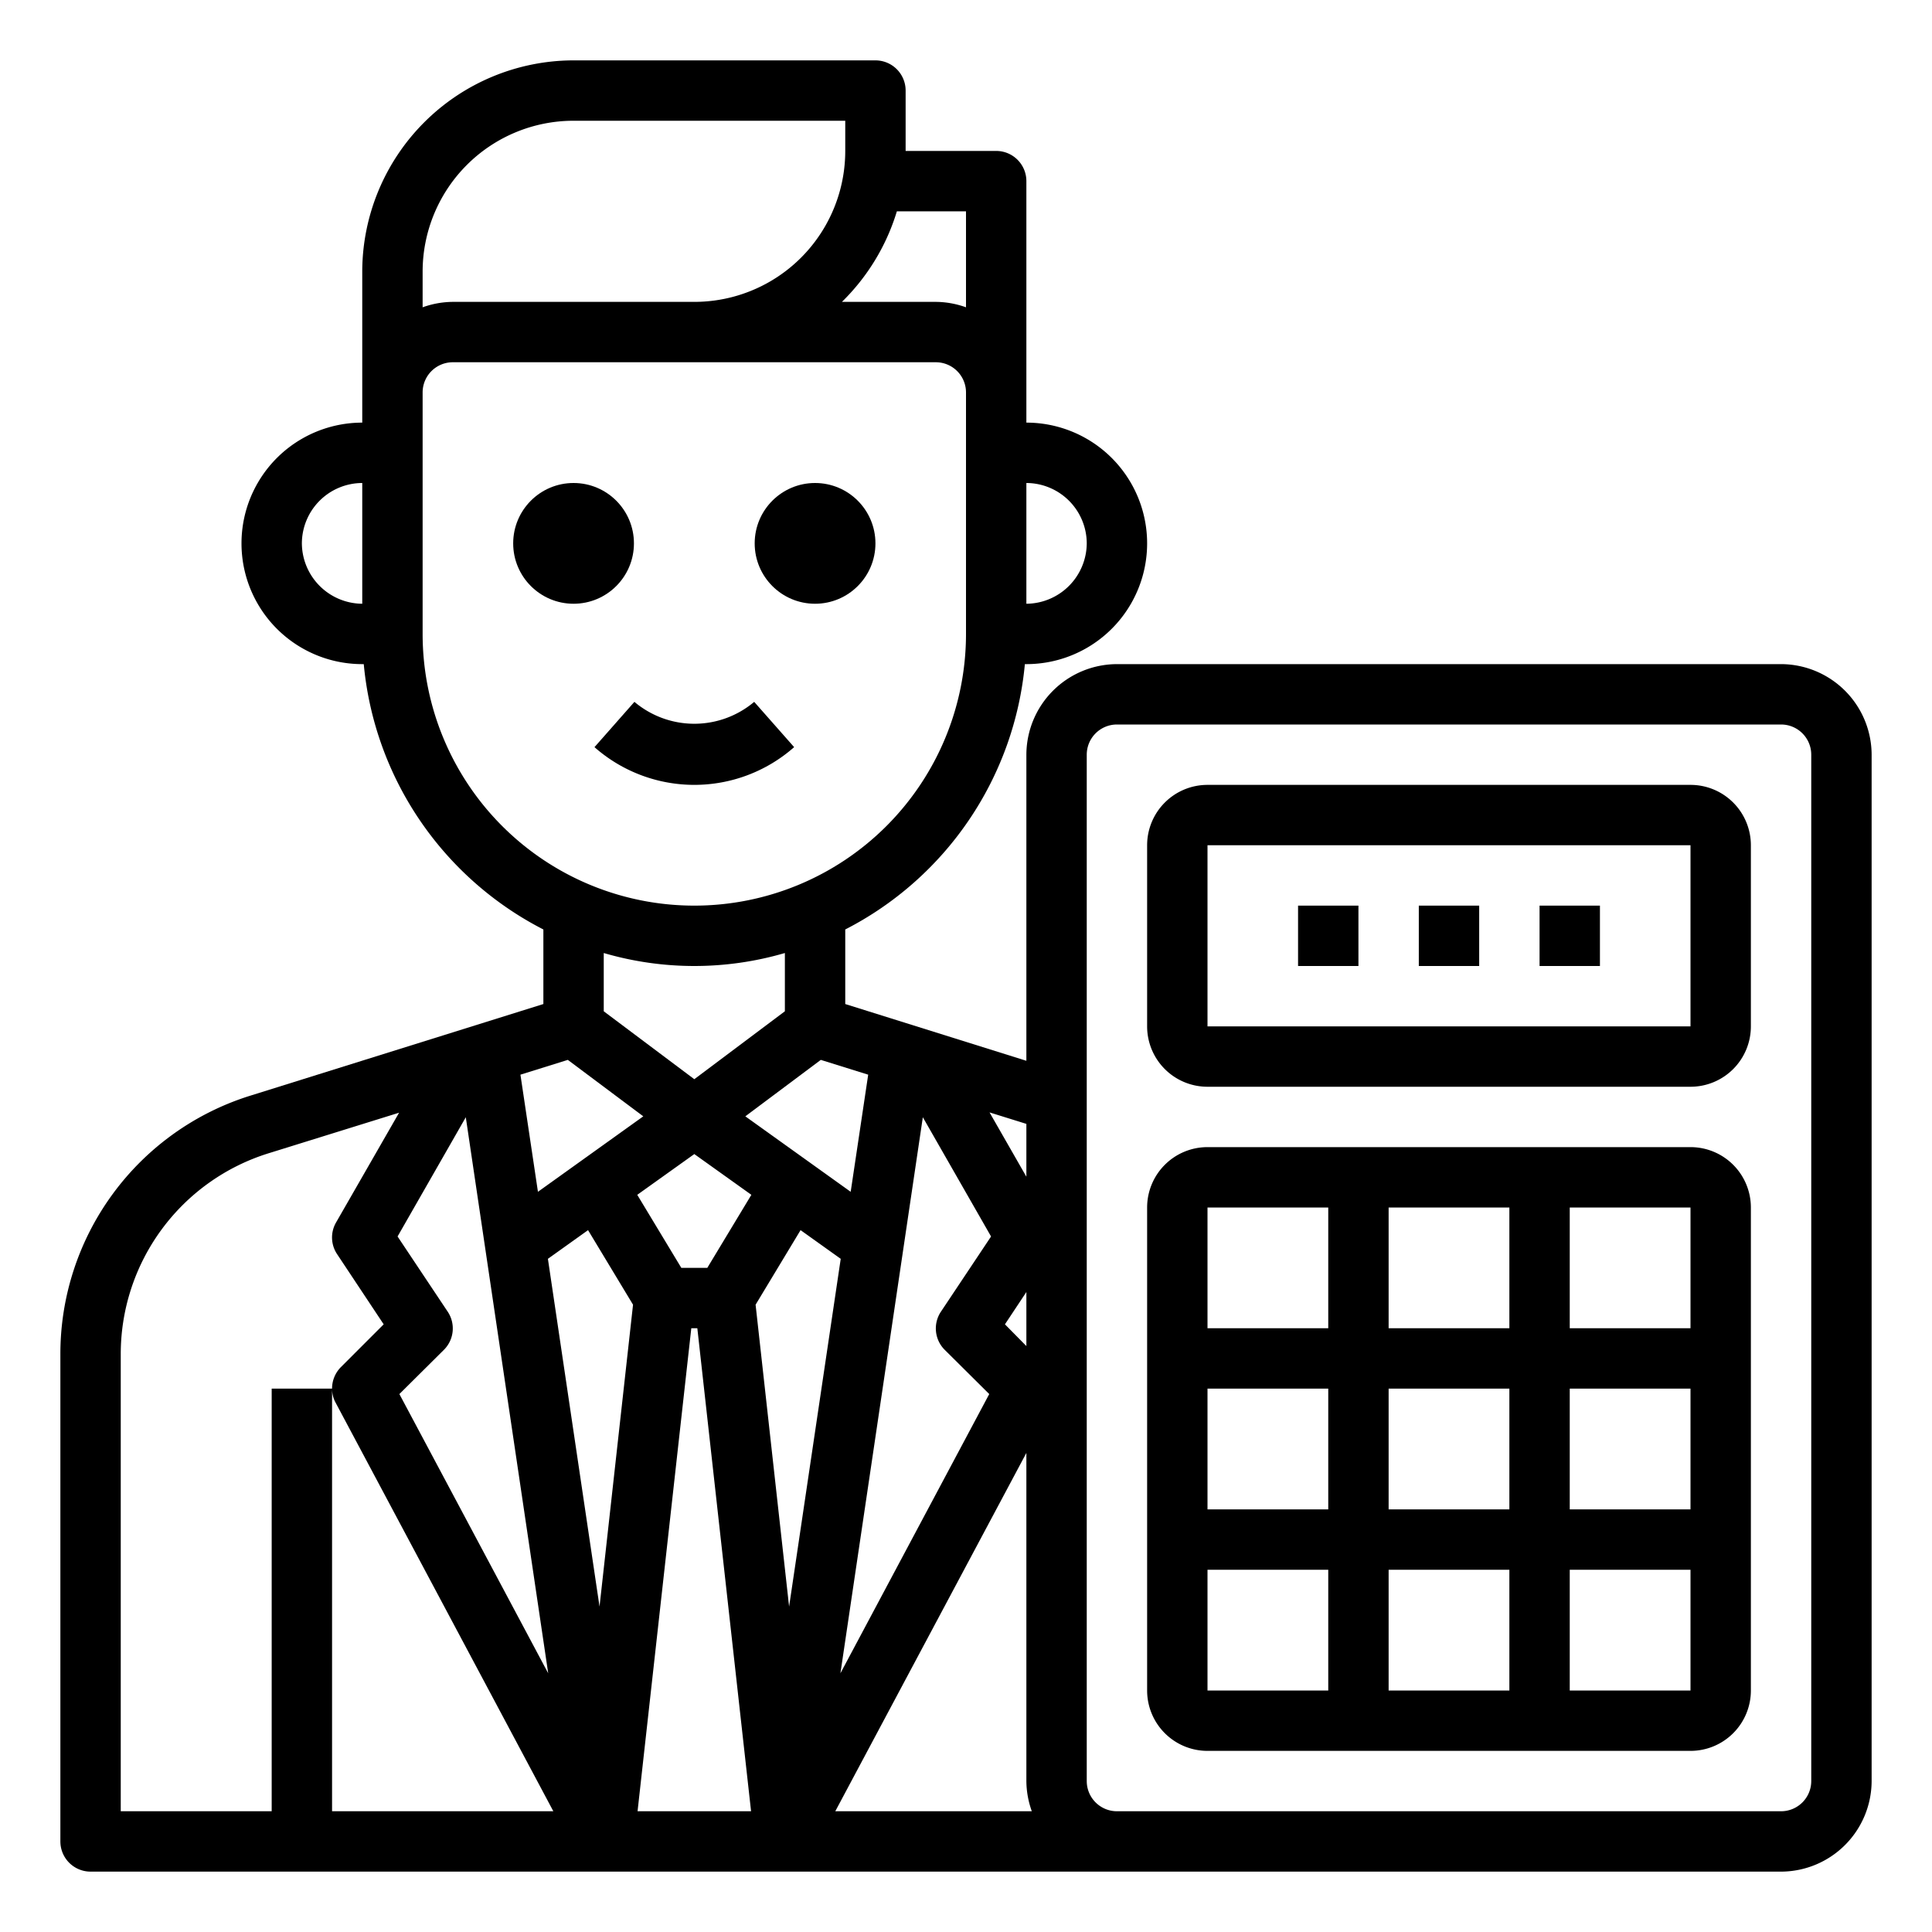 <svg xmlns="http://www.w3.org/2000/svg" viewBox="0 0 64 64" x="0px" y="0px"><g><circle cx="19" cy="18" r="2"></circle><circle cx="27" cy="18" r="2"></circle><path d="M26.307,24.75l-1.323-1.5a3.076,3.076,0,0,1-3.968,0l-1.323,1.5a5,5,0,0,0,6.614,0Z"></path><path d="M56,38H40a2,2,0,0,0-2,2V56a2,2,0,0,0,2,2H56a2,2,0,0,0,2-2V40A2,2,0,0,0,56,38Zm0,6H52V40h4ZM46,50V46h4v4Zm4,2v4H46V52Zm-6-2H40V46h4Zm2-6V40h4v4Zm6,2h4v4H52Zm-8-6v4H40V40ZM40,52h4v4H40Zm12,4V52h4v4Z"></path><path d="M59,22H37a3.009,3.009,0,0,0-3,3V35.14l-6-1.88V30.79A11.028,11.028,0,0,0,33.95,22H34a4,4,0,0,0,0-8V6a1,1,0,0,0-1-1H30V3a1,1,0,0,0-1-1H19a7.008,7.008,0,0,0-7,7v5a4,4,0,1,0,0,8h.05A11.028,11.028,0,0,0,18,30.79v2.47L8.31,36.29A8.963,8.963,0,0,0,2,44.88V61a1,1,0,0,0,1,1H59a3.009,3.009,0,0,0,3-3V25A3.009,3.009,0,0,0,59,22ZM34,16a2.006,2.006,0,0,1,2,2,2.015,2.015,0,0,1-2,2ZM12,20a2.015,2.015,0,0,1-2-2,2.006,2.006,0,0,1,2-2ZM34,37.23v1.75l-1.22-2.13Zm0,5.57v1.79l-.71-.72Zm-1.17-1.84-1.66,2.49a1,1,0,0,0,.12,1.26l1.48,1.47-4.93,9.25,2.73-18.42ZM28.76,35.6l-.58,3.88-3.49-2.5,2.5-1.87ZM23,35.75,20,33.5V31.57a10.68,10.68,0,0,0,6,0V33.5ZM29.71,7H32v3.18A3,3,0,0,0,31,10H27.89A7.065,7.065,0,0,0,29.71,7ZM14,9a5,5,0,0,1,5-5h9V5a5,5,0,0,1-5,5H15a3,3,0,0,0-1,.18Zm0,12V13a1,1,0,0,1,1-1H31a1,1,0,0,1,1,1v8a9,9,0,0,1-18,0Zm4.81,14.11,2.5,1.87-3.49,2.5-.58-3.88Zm-.65,20.32-4.93-9.25,1.48-1.47a1,1,0,0,0,.12-1.26l-1.66-2.49,2.26-3.95ZM11,60V46H9V60H4V44.88A6.964,6.964,0,0,1,8.91,38.2l4.31-1.34L11.13,40.5a.994.994,0,0,0,.04,1.05l1.54,2.32-1.42,1.42A1.007,1.007,0,0,0,11,46a.967.967,0,0,0,.12.47L18.33,60Zm8.86-6.78L18.15,41.7l1.33-.95,1.49,2.47ZM21.12,60,22.9,44h.2l1.78,16Zm2.31-18h-.86l-1.46-2.42L23,38.23l1.89,1.35Zm1.6,1.22,1.49-2.47,1.33.95L26.14,53.22ZM27.67,60,34,48.13V59a3,3,0,0,0,.18,1ZM60,59a1,1,0,0,1-1,1H37a1,1,0,0,1-1-1V25a1,1,0,0,1,1-1H59a1,1,0,0,1,1,1Z"></path><path d="M56,26H40a2,2,0,0,0-2,2v6a2,2,0,0,0,2,2H56a2,2,0,0,0,2-2V28A2,2,0,0,0,56,26Zm0,8H40V28H56Z"></path><rect x="51" y="30" width="2" height="2"></rect><rect x="47" y="30" width="2" height="2"></rect><rect x="43" y="30" width="2" height="2"></rect></g></svg>